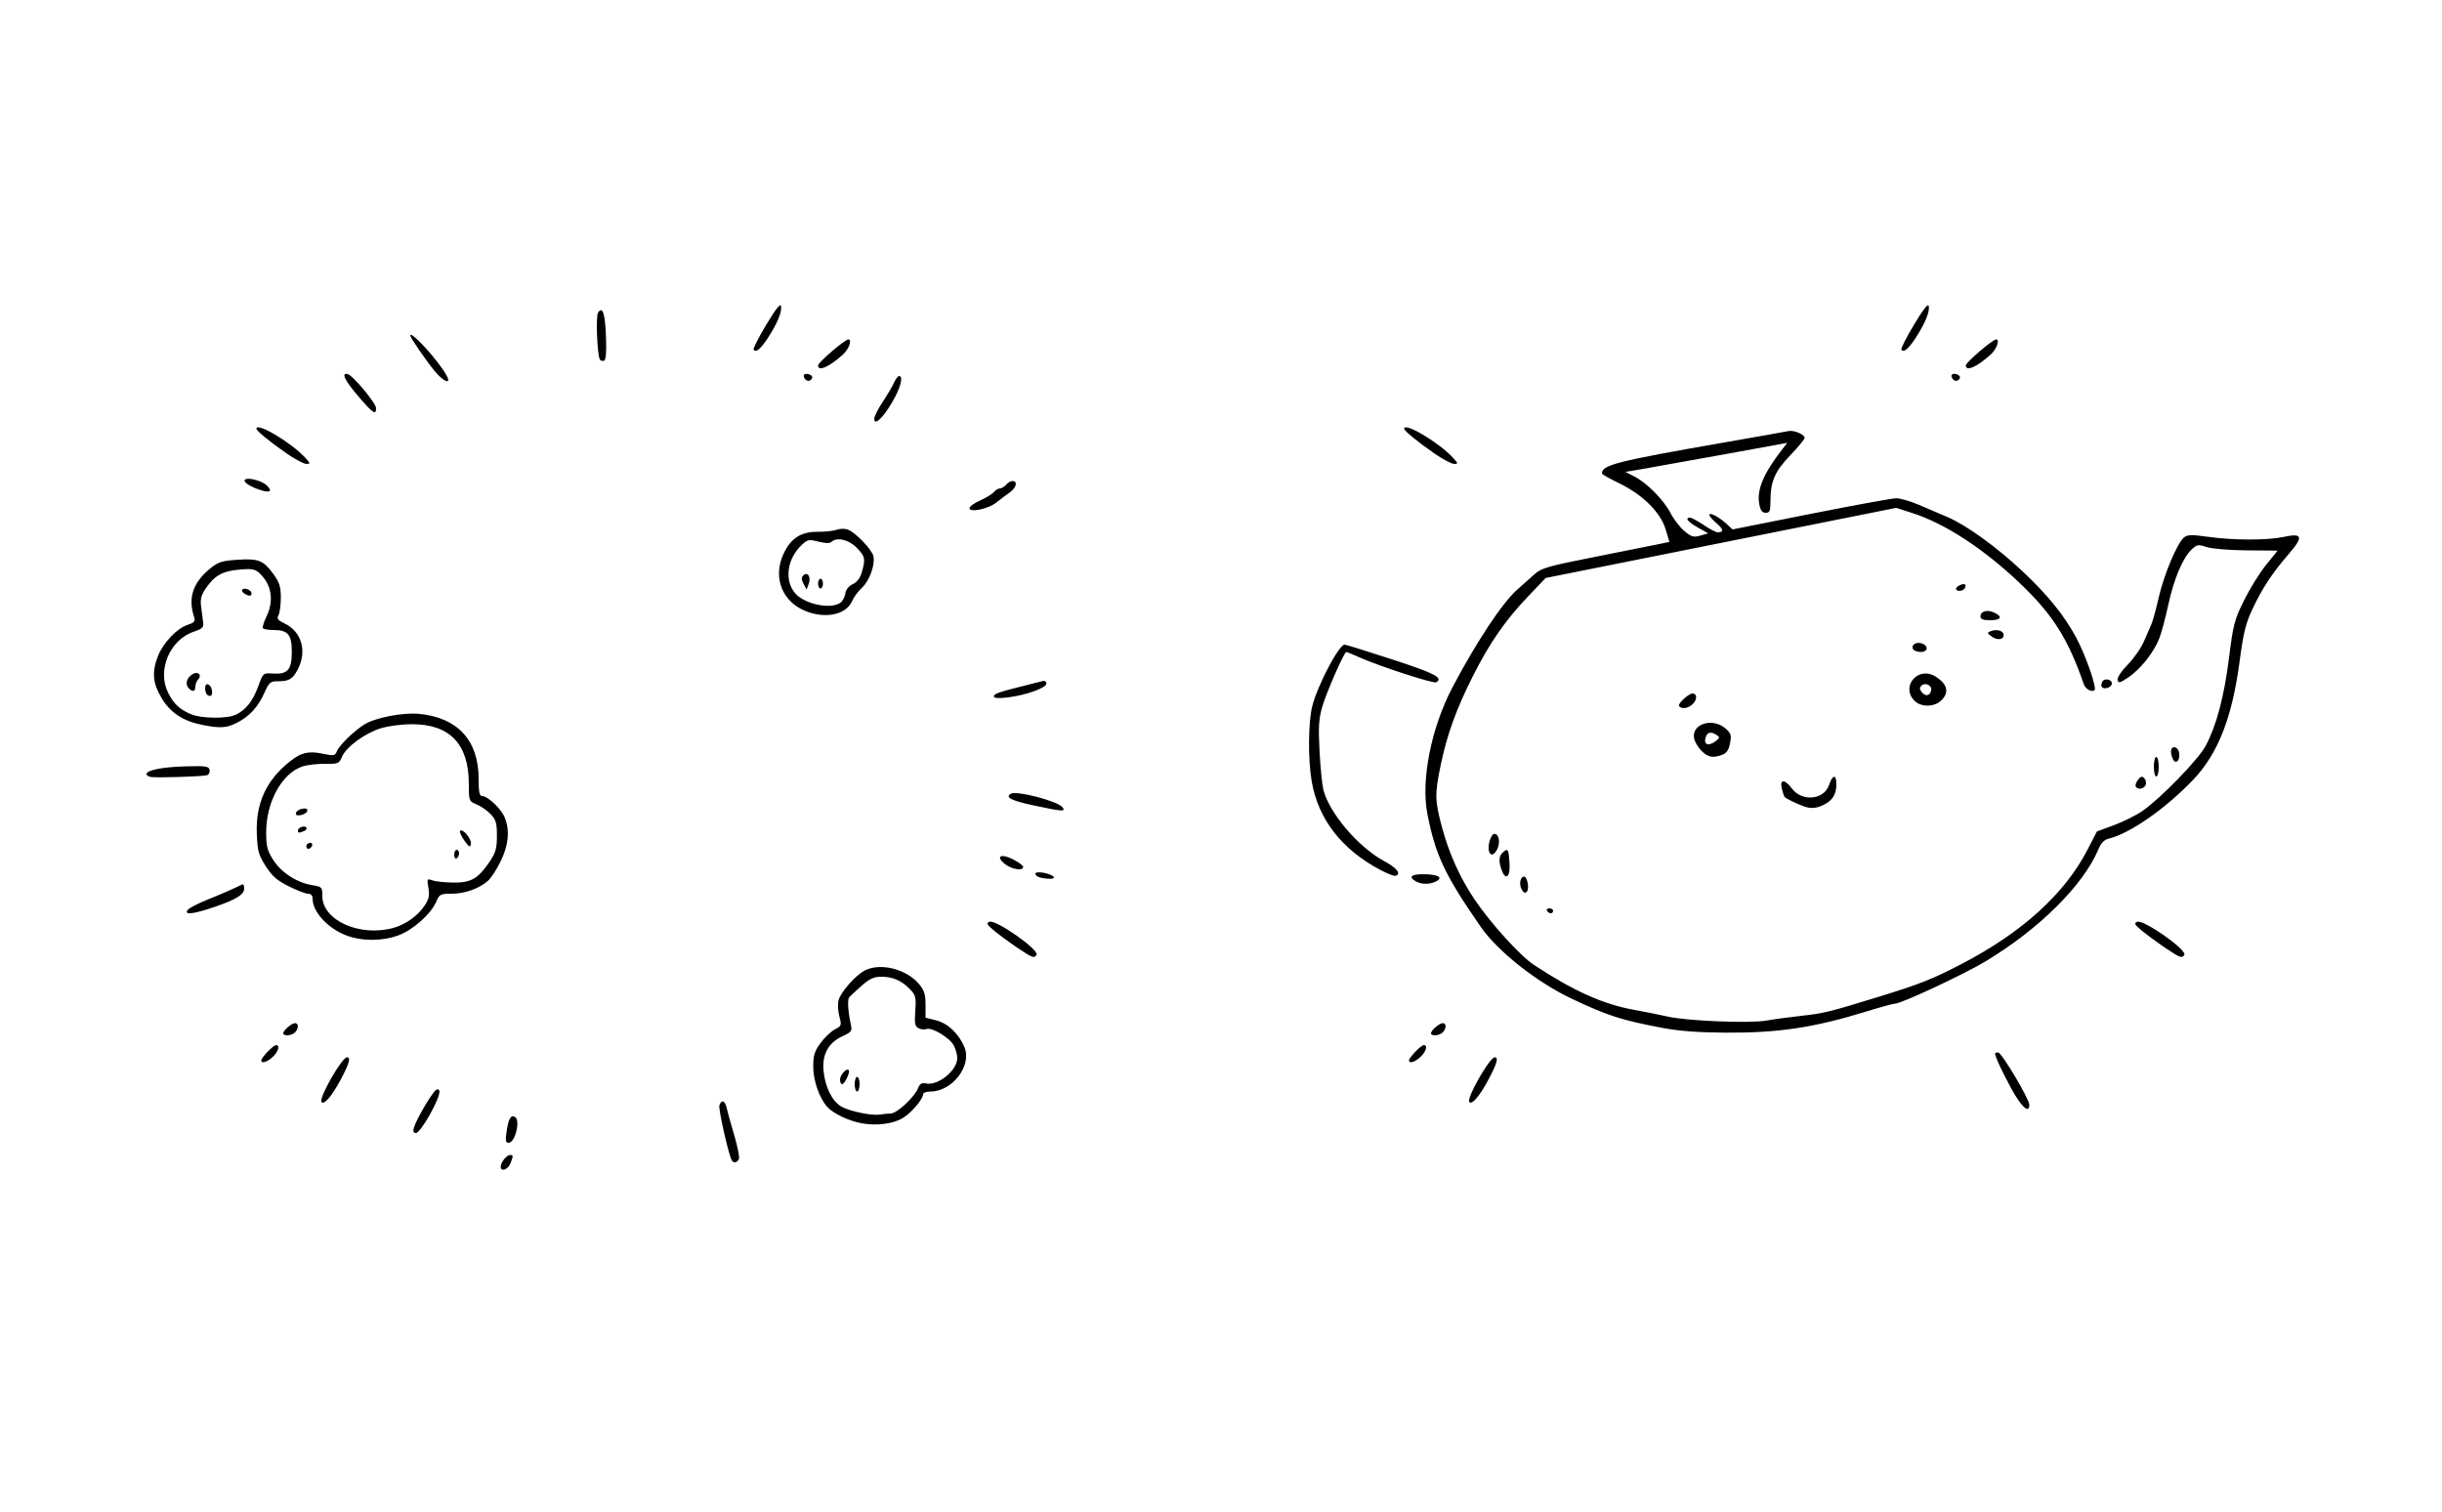 <?xml version="1.0" encoding="UTF-8" standalone="no"?>
<!-- Created with Inkscape (http://www.inkscape.org/) -->

<svg
   xmlns:dc="http://purl.org/dc/elements/1.1/"
   xmlns:cc="http://creativecommons.org/ns#"
   xmlns:rdf="http://www.w3.org/1999/02/22-rdf-syntax-ns#"
   xmlns:svg="http://www.w3.org/2000/svg"
   xmlns="http://www.w3.org/2000/svg"
   xmlns:sodipodi="http://sodipodi.sourceforge.net/DTD/sodipodi-0.dtd"
   xmlns:inkscape="http://www.inkscape.org/namespaces/inkscape"
   version="1.1"
   id="svg2"
   width="1000"
   height="619"
   viewBox="0 0 1000 619"
   sodipodi:docname="warp.svg"
   inkscape:version="0.92.3 (2405546, 2018-03-11)">
  <defs
     id="defs6" />
  <sodipodi:namedview
     pagecolor="#ffffff"
     bordercolor="#666666"
     borderopacity="1"
     objecttolerance="10"
     gridtolerance="10"
     guidetolerance="10"
     inkscape:pageopacity="0"
     inkscape:pageshadow="2"
     inkscape:window-width="640"
     inkscape:window-height="1211"
     id="namedview4"
     showgrid="false"
     inkscape:zoom="5.568"
     inkscape:cx="201.16088"
     inkscape:cy="287.00546"
     inkscape:window-x="1606"
     inkscape:window-y="32"
     inkscape:window-maximized="0"
     inkscape:current-layer="svg2" />
  <path
     style="fill:#000000"
     d="m 205.032,477.75 c 0.045,-1.751 2.462,-4.75 3.828,-4.75 1.386,0 1.396,0.197 0.165,3.435 -0.989,2.601 -4.051,3.609 -3.993,1.315 z m 94.659,-2.5 c -1.36,-2.385 -5.615,-21.282 -5.097,-22.633 0.942,-2.454 2.297,-1.939 2.982,1.133 0.337,1.512 1.725,6.511 3.084,11.109 1.359,4.597 2.231,8.985 1.937,9.75 -0.575,1.499 -2.211,1.86 -2.906,0.641 z m -92.222,-12 c 0.757,-5.167 1.754,-6.848 3.444,-5.804 2.29,1.415 0.018,10.554 -2.624,10.554 -1.239,0 -1.389,-0.867 -0.82,-4.75 z m -37.946,-1.5 c 1.062,-3.634 7.866,-15.072 9.227,-15.513 2.291,-0.741 1.292,2.941 -2.82,10.389 -2.246,4.069 -4.741,7.373 -5.567,7.373 -1.081,0 -1.314,-0.626 -0.84,-2.25 z m 183.398,-1.724 c -5.259,-0.932 -11.648,-3.959 -14.115,-6.688 -3.263,-3.608 -5.761,-10.707 -5.783,-16.438 -0.018,-4.647 0.485,-6.3 2.958,-9.714 1.639,-2.263 4.282,-4.787 5.872,-5.609 2.759,-1.427 2.844,-1.672 1.864,-5.346 -0.565,-2.118 -0.721,-5.073 -0.347,-6.566 0.828,-3.3 6.951,-10.262 10.756,-12.229 6.348,-3.282 17.001,-0.639 22.166,5.499 2.2,2.614 2.709,4.215 2.709,8.524 v 5.305 l 4.383,1.104 c 4.797,1.208 9.274,5.477 11.578,11.041 C 398.074,436.422 389.941,447 381.05,447 379.372,447 378,447.52 378,448.156 c 0,1.941 -4.766,7.538 -8.229,9.662 -3.958,2.428 -10.659,3.306 -16.851,2.209 z M 364.75,456.014 c 2.533,-0.015 9.842,-6.81 11.218,-10.429 0.681,-1.791 1.457,-2.226 3.332,-1.868 C 384.249,444.663 392,438.315 392,433.315 c 0,-1.328 -0.631,-3.635 -1.402,-5.126 -1.642,-3.176 -9.008,-7.63 -11.216,-6.783 -0.84,0.322 -2.313,0.166 -3.273,-0.348 -1.451,-0.777 -1.671,-1.967 -1.304,-7.05 0.39,-5.394 0.162,-6.415 -1.932,-8.657 C 369.472,401.71 365.695,400 361.053,400 c -3.254,0 -4.88,0.735 -8.3,3.75 -2.339,2.062 -4.61,4.2 -5.046,4.75 -0.76,0.958 -0.398,6.206 0.793,11.5 0.486,2.16 0.02,2.746 -3.425,4.312 -5.743,2.609 -8.436,7.409 -7.853,13.999 0.596,6.747 3.506,12.644 7.338,14.872 3.345,1.945 12.761,3.856 15.94,3.235 1.1,-0.215 3.013,-0.397 4.25,-0.404 z M 350,444 c 0,-1.65 0.45,-3 1,-3 0.55,0 1,1.35 1,3 0,1.65 -0.45,3 -1,3 -0.55,0 -1,-1.35 -1,-3 z m -6,-1.878 c 0,-1.926 2.641,-4.814 3.562,-3.894 C 348.268,438.934 345.879,444 344.839,444 344.378,444 344,443.155 344,442.122 Z M 823.616,445.75 C 819.64,438.445 817,432.731 817,431.435 c 0,-0.239 0.562,-0.429 1.25,-0.422 1.427,0.014 12.75,19.037 12.75,21.42 0,3.848 -3.259,0.899 -7.384,-6.683 z m -691.981,5.469 C 130.578,449.508 140.031,433 142.068,433 c 1.675,0 0.989,2.457 -2.538,9.101 -3.635,6.846 -6.94,10.663 -7.895,9.118 z m 470,0 C 600.578,449.508 610.031,433 612.068,433 c 1.675,0 0.989,2.457 -2.538,9.101 -3.635,6.846 -6.94,10.663 -7.895,9.118 z M 107,434.24 C 107,433.1 111.937,428 113.04,428 c 1.736,0 1.002,2.611 -1.355,4.826 C 109.391,434.981 107,435.703 107,434.24 Z m 470,0 C 577,433.1 581.937,428 583.04,428 c 1.736,0 1.002,2.611 -1.355,4.826 C 579.391,434.981 577,435.703 577,434.24 Z M 116,423.155 C 116,421.954 119.433,419 120.829,419 c 1.523,0 1.506,2.266 -0.029,3.8 -1.371,1.371 -4.8,1.625 -4.8,0.355 z m 470,0 C 586,421.954 589.433,419 590.829,419 c 1.523,0 1.506,2.266 -0.029,3.8 -1.371,1.371 -4.8,1.625 -4.8,0.355 z m 94.722,-2.21 C 663.86,417.742 658.237,415.928 643.5,408.939 c -14.23,-6.749 -30.198,-19.37 -37.09,-29.314 -14.783,-21.332 -18.619,-29.453 -21.908,-46.389 -2.676,-13.777 1.58,-35.202 10.276,-51.736 9.774,-18.583 20.528,-34.795 26.591,-40.088 2.272,-1.984 5.482,-4.84 7.132,-6.346 2.635,-2.406 5.614,-3.255 24.5,-6.985 11.825,-2.335 23.555,-4.679 26.067,-5.207 l 4.567,-0.961 -1.567,-5.173 C 679.971,209.822 672.745,202.633 663.23,198 c -3.954,-1.925 -7.198,-3.751 -7.209,-4.059 -0.131,-3.534 5.824,-5.036 51.479,-12.99 12.65,-2.204 23.833,-4.189 24.851,-4.412 2.217,-0.485 6.649,1.372 6.649,2.786 0,0.553 -2.655,3.77 -5.9,7.149 -6.351,6.614 -8.084,10.634 -8.094,18.775 -0.005,4.045 -0.296,4.75 -1.96,4.75 -1.452,0 -2.128,-0.925 -2.629,-3.596 -1.092,-5.82 1.772,-12.609 9.477,-22.469 l 2.005,-2.566 -25.699,4.678 c -14.135,2.573 -29.051,5.247 -33.148,5.942 l -7.449,1.264 3.802,1.95 c 5.099,2.616 11.939,9.598 14.779,15.087 1.274,2.461 3.801,5.712 5.616,7.223 2.852,2.375 3.734,2.622 6.5,1.826 l 3.201,-0.922 -4.25,-2.393 C 691.149,213.716 689.809,212 692.105,212 c 0.608,0 3.105,1.35 5.55,3 2.445,1.65 5.023,3 5.728,3 2.587,0 2.435,-1.282 -0.439,-3.7 C 701.325,212.937 700,211.396 700,210.876 c 0,-1.241 3.826,0.754 7,3.649 l 2.5,2.281 32,-6.37 c 17.6,-3.504 33.35,-6.374 35,-6.379 1.65,-0.005 5.7,1.152 9,2.571 3.3,1.419 8.634,3.695 11.853,5.058 7.773,3.291 20.155,12.218 30.841,22.238 10.217,9.581 17.103,18.074 21.952,27.077 3.862,7.17 8.574,20.614 7.576,21.612 -1.023,1.023 -3.714,-0.414 -4.38,-2.339 -6.456,-18.662 -12.666,-28.507 -26.028,-41.265 -14.888,-14.214 -30.818,-24.616 -44.321,-28.94 l -6.508,-2.084 -71.771,14.36 -71.771,14.36 -7.055,7.399 c -9.54,10.005 -15.882,19.153 -22.807,32.9 -6.778,13.454 -10.566,23.964 -13.155,36.499 -2.446,11.84 -2.387,14.259 0.621,25.487 2.801,10.456 7.335,20.511 13.153,29.172 6.568,9.778 18.706,23.197 24.362,26.936 16.114,10.649 28.415,16.186 40.938,18.428 4.125,0.739 10.425,2.002 14,2.807 8.049,1.813 33.75,2.829 40.5,1.6 2.75,-0.501 9.05,-1.358 14,-1.907 9.497,-1.052 11.292,-1.493 32.078,-7.891 16.788,-5.168 21.719,-7.128 33.922,-13.484 24.588,-12.808 41.978,-28.602 51.277,-46.573 l 3.92,-7.575 6.956,-2.568 c 3.826,-1.412 9.072,-4.023 11.658,-5.803 7.377,-5.076 22.951,-21.111 25.91,-26.678 4.43,-8.335 7.554,-20.099 9.545,-35.952 1.733,-13.796 2.229,-15.695 6.179,-23.664 2.362,-4.765 6.42,-11.29 9.017,-14.5 l 4.722,-5.836 -12.641,-0.106 c -7.105,-0.059 -14.296,-0.652 -16.419,-1.353 -3.456,-1.141 -3.979,-1.058 -6.14,0.972 -3.631,3.411 -7.279,12.067 -9.598,22.773 -1.157,5.343 -2.812,11.514 -3.678,13.714 -2.235,5.683 -7.658,12.529 -12.533,15.822 -3.61,2.439 -4.224,2.593 -4.523,1.132 -0.2,-0.978 1.572,-3.644 4.203,-6.322 2.502,-2.548 5.5,-6.882 6.661,-9.632 1.161,-2.75 2.527,-5.9 3.035,-7 0.508,-1.1 1.835,-5.979 2.948,-10.843 2.165,-9.46 7.565,-22.262 10.357,-24.554 1.41,-1.158 3.108,-1.201 9.922,-0.249 10.395,1.453 24.104,1.471 30.767,0.043 7.831,-1.68 8.346,-0.162 2.314,6.827 -6.833,7.917 -10.852,13.995 -14.899,22.533 -2.851,6.014 -3.765,9.729 -5.385,21.88 -3.042,22.822 -8.836,37.559 -18.937,48.167 -11.184,11.745 -25.882,22.021 -34.456,24.09 -1.996,0.482 -3.262,1.746 -4.347,4.343 -6.182,14.795 -24.473,32.929 -46.53,46.128 -8.814,5.275 -34.164,17.111 -36.683,17.128 -0.756,0.005 -6.381,1.551 -12.5,3.435 -20.825,6.413 -35.541,8.605 -56.894,8.475 -11.272,-0.069 -19.219,-0.666 -26.009,-1.956 z m -264.316,-32.96 c -3.248,-2.208 -7.481,-5.328 -9.406,-6.933 -2.885,-2.404 -3.209,-3.03 -1.843,-3.556 2.654,-1.023 20.558,11.538 19.314,13.551 -0.939,1.52 -1.812,1.189 -8.065,-3.062 z m 470,0 c -3.248,-2.208 -7.481,-5.328 -9.406,-6.933 -2.885,-2.404 -3.209,-3.03 -1.843,-3.556 2.654,-1.023 20.558,11.538 19.314,13.551 -0.939,1.52 -1.812,1.189 -8.065,-3.062 z M 141.594,382.991 C 134.112,380.069 128,373.351 128,368.05 128,366.726 127.348,366 126.16,366 c -1.012,0 -4.576,-1.367 -7.92,-3.038 -4.77,-2.383 -6.798,-4.156 -9.41,-8.225 -2.94,-4.579 -3.369,-6.128 -3.666,-13.212 -0.52,-12.415 3.81,-21.954 13.441,-29.608 4.774,-3.794 7.629,-4.468 13.674,-3.23 4.513,0.925 4.952,0.841 5.71,-1.093 0.926,-2.359 7.113,-8.373 11.24,-10.925 4.484,-2.773 15.595,-4.932 22.27,-4.327 15.765,1.428 24.469,10.814 24.49,26.408 0.008,5.599 0.334,7.25 1.433,7.25 2.286,0 7.731,5.125 9.213,8.671 2.178,5.213 1.675,11.175 -1.505,17.829 -1.577,3.3 -3.939,6.969 -5.249,8.154 C 196.324,363.872 190.357,366 184.891,366 c -4.538,0 -4.957,0.218 -6.245,3.25 -2.129,5.014 -9.401,11.514 -15.385,13.753 -6.721,2.515 -15.208,2.51 -21.668,-0.013 z m 19.524,-3.007 c 4.972,-1.381 9.888,-4.868 12.659,-8.98 1.872,-2.777 2.195,-4.213 1.661,-7.372 -0.641,-3.795 -0.585,-3.896 1.7,-3.087 1.299,0.46 5.143,0.863 8.541,0.896 7.216,0.069 10.114,-1.6 14.806,-8.532 2.506,-3.702 2.987,-5.397 3,-10.576 0.013,-5.211 -0.372,-6.581 -2.484,-8.837 -1.375,-1.469 -3.962,-3.283 -5.75,-4.032 -3.242,-1.358 -3.25,-1.379 -3.272,-8.663 -0.048,-16.015 -7.764,-24.148 -22.978,-24.217 -4.298,-0.02 -9.868,0.689 -13.045,1.659 -6.543,1.999 -14.271,7.693 -15.955,11.757 -1.126,2.719 -1.521,2.88 -6.911,2.803 -3.144,-0.045 -7.291,0.438 -9.215,1.073 C 115.482,316.646 109,328.398 109,340.842 c 0,5.732 0.439,7.458 2.869,11.291 3.28,5.172 9.613,9.294 15.881,10.336 4.125,0.686 4.25,0.818 4.25,4.484 0,9.974 15.366,16.851 29.118,13.031 z M 186,350.059 C 186,348.927 186.45,348 187,348 c 0.55,0 1,0.648 1,1.441 0,0.793 -0.45,1.719 -1,2.059 -0.55,0.34 -1,-0.309 -1,-1.441 z m -60.403,-2.903 c -0.346,-0.56 -0.142,-1.319 0.454,-1.687 1.537,-0.95 2.529,0.351 1.246,1.635 -0.718,0.718 -1.278,0.735 -1.7,0.052 z m 64.533,-2.975 c -1.291,-1.813 -2.061,-3.583 -1.711,-3.934 1.093,-1.093 4.795,3.404 4.417,5.366 -0.3,1.56 -0.742,1.327 -2.706,-1.433 z M 122,340.107 c 0,-1.25 2.823,-2.203 3.462,-1.168 0.289,0.468 -0.183,1.124 -1.05,1.456 C 122.316,341.2 122,341.162 122,340.107 Z m -0.783,-7.273 c 0.242,-0.734 1.467,-1.485 2.723,-1.668 1.551,-0.227 2.142,0.093 1.843,1 -0.242,0.734 -1.467,1.485 -2.723,1.668 -1.551,0.227 -2.142,-0.093 -1.843,-1 z m -44.294,39.759 c 0.642,-0.774 4.185,-2.618 7.872,-4.098 5.603,-2.249 9.976,-4.156 14.455,-6.302 0.412,-0.198 0.75,0.526 0.75,1.609 0,2.572 -3.005,4.453 -12.16,7.613 -8.589,2.964 -12.775,3.417 -10.918,1.179 z M 633.5,373 c -0.34,-0.55 0.084,-1 0.941,-1 0.857,0 1.559,0.45 1.559,1 0,0.55 -0.423,1 -0.941,1 -0.518,0 -1.219,-0.45 -1.559,-1 z m -10.404,-8.82 c -1.128,-2.107 -0.539,-5.18 0.992,-5.18 1.366,0 2.286,5.026 1.131,6.181 -0.712,0.712 -1.373,0.401 -2.123,-1.001 z M 579.75,360.92 c -3.066,-1.786 -1.894,-2.92 3,-2.905 6.002,0.019 8.413,1.292 5.451,2.877 -2.554,1.367 -6.131,1.378 -8.451,0.027 z m -154,-1.609 c -0.963,-0.252 -1.75,-0.931 -1.75,-1.509 0,-1.243 5.932,-0.269 7.419,1.217 1.017,1.017 -2.252,1.185 -5.669,0.292 z m 139.745,-2.928 c -16.009,-8.399 -25.697,-20.852 -28.369,-36.464 -1.558,-9.103 -1.41,-24.414 0.3,-30.958 2.245,-8.594 10.878,-24.944 13.184,-24.97 0.489,-0.005 9.327,2.741 19.64,6.103 17.456,5.691 20.876,7.475 17.878,9.328 -1.022,0.632 -22.717,-6.379 -30.799,-9.954 C 554.261,268.11 551.553,267 551.311,267 c -0.879,0 -8.182,16.65 -9.866,22.49 -1.404,4.872 -1.609,8.231 -1.099,18 0.345,6.606 1.04,13.718 1.545,15.804 2.289,9.459 14.231,23.556 24.788,29.262 5.379,2.907 7.262,5.297 4.816,6.112 -0.553,0.184 -3.253,-0.844 -6,-2.286 z m 49.511,0.134 c -1.414,-3.72 -1.253,-6.066 0.518,-7.536 2.015,-1.673 2.216,-1.335 2.626,4.422 0.397,5.573 -1.497,7.448 -3.145,3.114 z m -203.443,-2.645 c -4.045,-3.182 -1.751,-4.518 3.317,-1.932 2.265,1.156 4.119,2.542 4.119,3.081 0,1.753 -4.662,1.033 -7.436,-1.149 z M 609.794,348.75 c -0.792,-2.357 0.704,-7.25 2.216,-7.25 1.876,0 2.467,3.741 1.018,6.448 -1.241,2.319 -2.61,2.658 -3.234,0.802 z M 423.545,329.895 c -9.36,-1.991 -12.062,-3.339 -9.666,-4.82 2.298,-1.42 19.035,2.911 21.164,5.476 1.574,1.896 0.107,1.812 -11.498,-0.656 z M 739,330.331 c -3.239,-1.103 -7.936,-3.422 -8.319,-4.108 -0.222,-0.398 -0.7,-1.961 -1.062,-3.473 -0.887,-3.712 1.338,-3.652 4.119,0.11 4.142,5.602 13.247,4.744 15.288,-1.44 1.402,-4.249 2.974,-4.436 2.974,-0.354 0,4.12 -1.472,6.61 -4.98,8.424 -2.954,1.528 -5.286,1.772 -8.02,0.842 z m 135.591,-8.184 c -0.29,-0.469 0.103,-1.706 0.874,-2.75 1.081,-1.464 1.675,-1.627 2.601,-0.715 0.66,0.651 0.929,1.888 0.599,2.75 -0.643,1.676 -3.202,2.125 -4.073,0.715 z M 61.648,318.177 C 60.741,317.999 60,317.471 60,317.004 c 0,-1.613 6.532,-2.905 15.994,-3.164 8.292,-0.227 9.536,-0.043 9.824,1.453 0.181,0.942 -0.266,1.914 -0.994,2.16 -1.655,0.56 -20.941,1.161 -23.176,0.723 z M 882,314 c 0,-2.2 0.45,-4 1,-4 0.55,0 1,1.8 1,4 0,2.2 -0.45,4 -1,4 -0.55,0 -1,-1.8 -1,-4 z m 7.607,-3.582 C 888.602,307.799 888.918,306 890.383,306 c 0.761,0 1.588,0.787 1.837,1.75 0.923,3.56 -1.372,5.904 -2.614,2.668 z m -192.859,-2.943 c -1.388,-1.388 -2.747,-3.691 -3.02,-5.116 -1.122,-5.871 7.522,-8.629 12.804,-4.085 2.315,1.991 2.555,2.746 1.931,6.072 -0.515,2.747 -1.388,4.055 -3.153,4.726 -3.879,1.475 -5.859,1.106 -8.562,-1.597 z m 5.811,-3.957 c 1.68,-1.282 1.739,-1.616 0.441,-2.485 -2.172,-1.453 -3.699,-1.26 -4.396,0.556 -1.25,3.258 0.863,4.288 3.955,1.929 z M 83.009,296.901 C 75.043,295.341 69.828,291.948 66.25,285.995 c -3.714,-6.179 -4.132,-10.668 -1.604,-17.225 2.092,-5.425 7.738,-11.412 12.13,-12.861 2.86,-0.944 3.289,-1.463 2.699,-3.266 -2.573,-7.854 -0.441,-14.162 6.742,-19.946 3.18,-2.561 4.782,-3.061 11.089,-3.466 8.631,-0.554 10.567,0.231 14.725,5.971 2.422,3.343 2.969,5.096 2.969,9.514 0,2.979 -0.427,6.214 -0.949,7.189 -0.778,1.453 -0.326,2.071 2.507,3.421 6.895,3.288 9.239,11.232 5.485,18.59 -2.149,4.213 -3.594,5.083 -8.437,5.083 -2.891,0 -3.453,0.5 -5.345,4.75 -2.582,5.8 -6.083,9.609 -11.261,12.251 -4.178,2.131 -6.833,2.302 -13.99,0.901 z m 13.791,-4.306 c 4.115,-2.141 6.75,-5.545 8.954,-11.566 1.99,-5.437 2.027,-5.469 5.874,-5.198 6.144,0.434 7.872,-1.505 7.872,-8.831 0,-7.176 -1.546,-9 -7.632,-9 -2.062,0 -3.96,-0.34 -4.217,-0.756 -0.257,-0.416 0.392,-2.521 1.441,-4.679 3.233,-6.647 2.124,-13.345 -2.973,-17.958 -1.741,-1.576 -3.106,-1.796 -8.255,-1.329 -6.82,0.618 -10.029,2.45 -13.689,7.813 -1.809,2.651 -2.211,4.297 -1.81,7.408 0.284,2.2 0.655,5.079 0.826,6.399 0.262,2.027 -0.342,2.619 -3.897,3.819 -9.845,3.323 -15.07,15.921 -10.399,25.072 2.298,4.503 4.566,6.644 9.136,8.627 4.419,1.917 15.231,2.02 18.77,0.178 z M 84.667,284.333 C 84.3,283.967 84,282.804 84,281.75 c 0,-2.593 2.415,-1.67 2.82,1.078 0.309,2.102 -0.788,2.87 -2.153,1.505 z m -7.561,-2.707 c -1.403,-1.69 -0.484,-4.354 1.952,-5.657 2.185,-1.169 3.764,0.61 2.056,2.318 C 80.501,278.899 80,280.21 80,281.2 c 0,2.141 -1.311,2.335 -2.895,0.427 z m 22.924,-38.588 c -0.809,-0.512 -1.166,-1.235 -0.793,-1.608 0.915,-0.915 3.764,0.249 3.764,1.538 0,1.27 -1.035,1.295 -2.971,0.07 z m 587.521,46.041 c -0.563,-0.911 3.973,-5.08 5.526,-5.08 1.807,0 2.01,2.247 0.367,4.063 -1.845,2.039 -4.932,2.572 -5.893,1.017 z M 784,287 c -5.829,-5.829 1.441,-14.363 8.514,-9.992 5.049,3.12 5.86,6.634 2.298,9.953 -2.847,2.653 -8.179,2.672 -10.811,0.039 z m 6.824,-4.336 c 0.393,-2.028 -2.532,-3.356 -4.049,-1.839 -0.787,0.787 -0.727,1.529 0.217,2.666 1.562,1.882 3.382,1.489 3.831,-0.827 z M 407,285.178 c 0,-1.078 2.02,-1.778 13,-4.507 3.025,-0.752 6.175,-1.548 7,-1.769 0.825,-0.221 1.5,0.243 1.5,1.032 0,1.785 -8.495,4.813 -15.968,5.691 C 408.788,286.065 407,285.921 407,285.178 Z m 453.659,-3.92 c -0.29,-0.469 -0.152,-1.46 0.306,-2.201 1.014,-1.641 4.376,-0.581 3.785,1.194 -0.5,1.503 -3.351,2.205 -4.091,1.007 z m -77.213,-15.345 c -1.035,-1.674 1.106,-3.19 3.453,-2.445 2.934,0.931 2.684,3.532 -0.34,3.532 -1.343,0 -2.743,-0.489 -3.113,-1.087 z m 32.035,-5.313 c -1.798,-1.323 -1.825,-1.518 -0.289,-2.113 2.501,-0.97 5.308,-0.169 5.308,1.513 0,2.037 -2.639,2.352 -5.019,0.6 z M 811,252.469 c 0,-2.152 2.684,-2.934 5.564,-1.622 C 820.231,252.518 819.496,254 815,254 c -2.925,0 -4,-0.411 -4,-1.531 z m -480.345,-1.927 c -10.296,-3.671 -14.478,-14.079 -9.658,-24.035 2.992,-6.181 7.098,-8.777 13.786,-8.717 3.031,0.027 6.57,-0.353 7.864,-0.845 1.345,-0.512 3.329,-0.523 4.634,-0.027 3.012,1.145 9.653,8.023 10.332,10.699 0.879,3.466 -1.449,10.06 -4.603,13.037 -1.621,1.53 -3.431,3.949 -4.021,5.374 -2.267,5.474 -10.18,7.422 -18.334,4.515 z M 344.238,246.75 c 0.891,-0.688 1.765,-2.371 1.941,-3.741 0.198,-1.535 1.362,-2.988 3.034,-3.787 1.805,-0.863 3.058,-2.539 3.744,-5.009 1.524,-5.487 1.346,-6.305 -2.154,-9.915 -3.241,-3.344 -8.23,-4.472 -10.36,-2.342 -0.608,0.608 -2.518,0.559 -5.244,-0.133 -3.929,-0.997 -4.503,-0.889 -6.839,1.294 -6.038,5.64 -7.274,14.455 -2.778,19.799 3.827,4.548 14.805,6.804 18.655,3.834 z m -15.182,-7.644 c -0.898,-1.678 -0.939,-2.623 -0.149,-3.413 1.758,-1.758 3.314,0.536 2.272,3.351 l -0.881,2.382 z M 335,239 c 0,-1.1 0.45,-2 1,-2 0.55,0 1,0.9 1,2 0,1.1 -0.45,2 -1,2 -0.55,0 -1,-0.9 -1,-2 z m 466,2.107 c 0,-1.014 3.046,-2.395 3.743,-1.697 0.251,0.251 0.16,0.937 -0.202,1.524 C 803.743,242.224 801,242.359 801,241.107 Z M 397,208.075 c 0,-0.653 1.966,-2.057 4.368,-3.12 2.402,-1.063 4.932,-2.612 5.622,-3.444 0.69,-0.831 1.819,-1.512 2.51,-1.512 0.69,0 1.815,-0.675 2.5,-1.5 0.685,-0.825 1.865,-1.5 2.622,-1.5 2.262,0 1.563,2.777 -1.185,4.703 -1.409,0.988 -3.888,2.853 -5.509,4.143 C 404.633,208.471 397,210.028 397,208.075 Z m -291.917,-7.932 c -2.43,-0.904 -4.627,-2.274 -4.884,-3.046 -0.695,-2.09 6.671,-0.672 9.093,1.749 2.692,2.692 0.969,3.222 -4.208,1.297 z m 12.325,-14.425 C 110.606,181.009 105,176.422 105,175.565 c 0,-2.814 14.161,5.583 19.924,11.814 2.227,2.408 2.268,2.619 0.5,2.589 -1.058,-0.018 -4.666,-1.93 -8.017,-4.25 z m 470,0 C 580.606,181.009 575,176.422 575,175.565 c 0,-2.814 14.161,5.583 19.924,11.814 2.227,2.408 2.268,2.619 0.5,2.589 -1.058,-0.018 -4.666,-1.93 -8.017,-4.25 z M 358,171.455 c 0,-0.889 1.538,-3.942 3.418,-6.785 1.88,-2.843 3.977,-6.407 4.661,-7.919 0.683,-1.512 1.62,-2.75 2.082,-2.75 1.921,0 0.599,4.951 -2.899,10.865 C 361.382,171.423 358,174.492 358,171.455 Z m -211.263,-9.155 c -5.575,-6.511 -7.148,-9.784 -4.384,-9.123 C 144.484,153.686 154,165.107 154,167.156 c 0,3.014 -1.226,2.194 -7.263,-4.856 z M 177.813,151.75 C 174.236,147.316 168,138.228 168,137.45 c 0,-2.461 11.718,10.418 14.916,16.393 2.105,3.933 -1.403,2.494 -5.103,-2.093 z m 151.646,3.183 c -0.92,-1.489 0.147,-2.299 2.061,-1.564 0.884,0.339 1.326,1.07 0.984,1.624 -0.811,1.312 -2.215,1.284 -3.045,-0.059 z m 470,0 c -0.92,-1.489 0.147,-2.299 2.061,-1.564 0.884,0.339 1.326,1.07 0.984,1.624 -0.811,1.312 -2.215,1.284 -3.045,-0.059 z M 335,149.648 C 335,148.431 345.997,139 347.416,139 c 1.635,0 0.245,3.935 -2.166,6.131 -5.626,5.124 -10.25,7.162 -10.25,4.517 z m 470,0 C 805,148.431 815.997,139 817.416,139 c 1.635,0 0.245,3.935 -2.166,6.131 -5.626,5.124 -10.25,7.162 -10.25,4.517 z m -559.339,-2.388 c -1.113,-1.801 -1.74,-17.797 -0.755,-19.252 1.875,-2.766 2.884,0.316 3.243,9.897 0.243,6.512 -0.005,9.528 -0.807,9.803 -0.637,0.218 -1.394,0.017 -1.681,-0.448 z m 62.938,-4.1 c -0.256,-0.414 2.084,-5.007 5.201,-10.206 3.8,-6.34 5.783,-8.851 6.022,-7.624 0.458,2.353 -1.419,6.947 -5.266,12.893 -3.038,4.695 -5.067,6.377 -5.957,4.938 z m 470,0 c -0.256,-0.414 2.084,-5.007 5.201,-10.206 3.8,-6.34 5.783,-8.851 6.022,-7.624 0.458,2.353 -1.419,6.947 -5.266,12.893 -3.038,4.695 -5.067,6.377 -5.957,4.938 z"
     id="path12"
     inkscape:connector-curvature="0" />
</svg>
